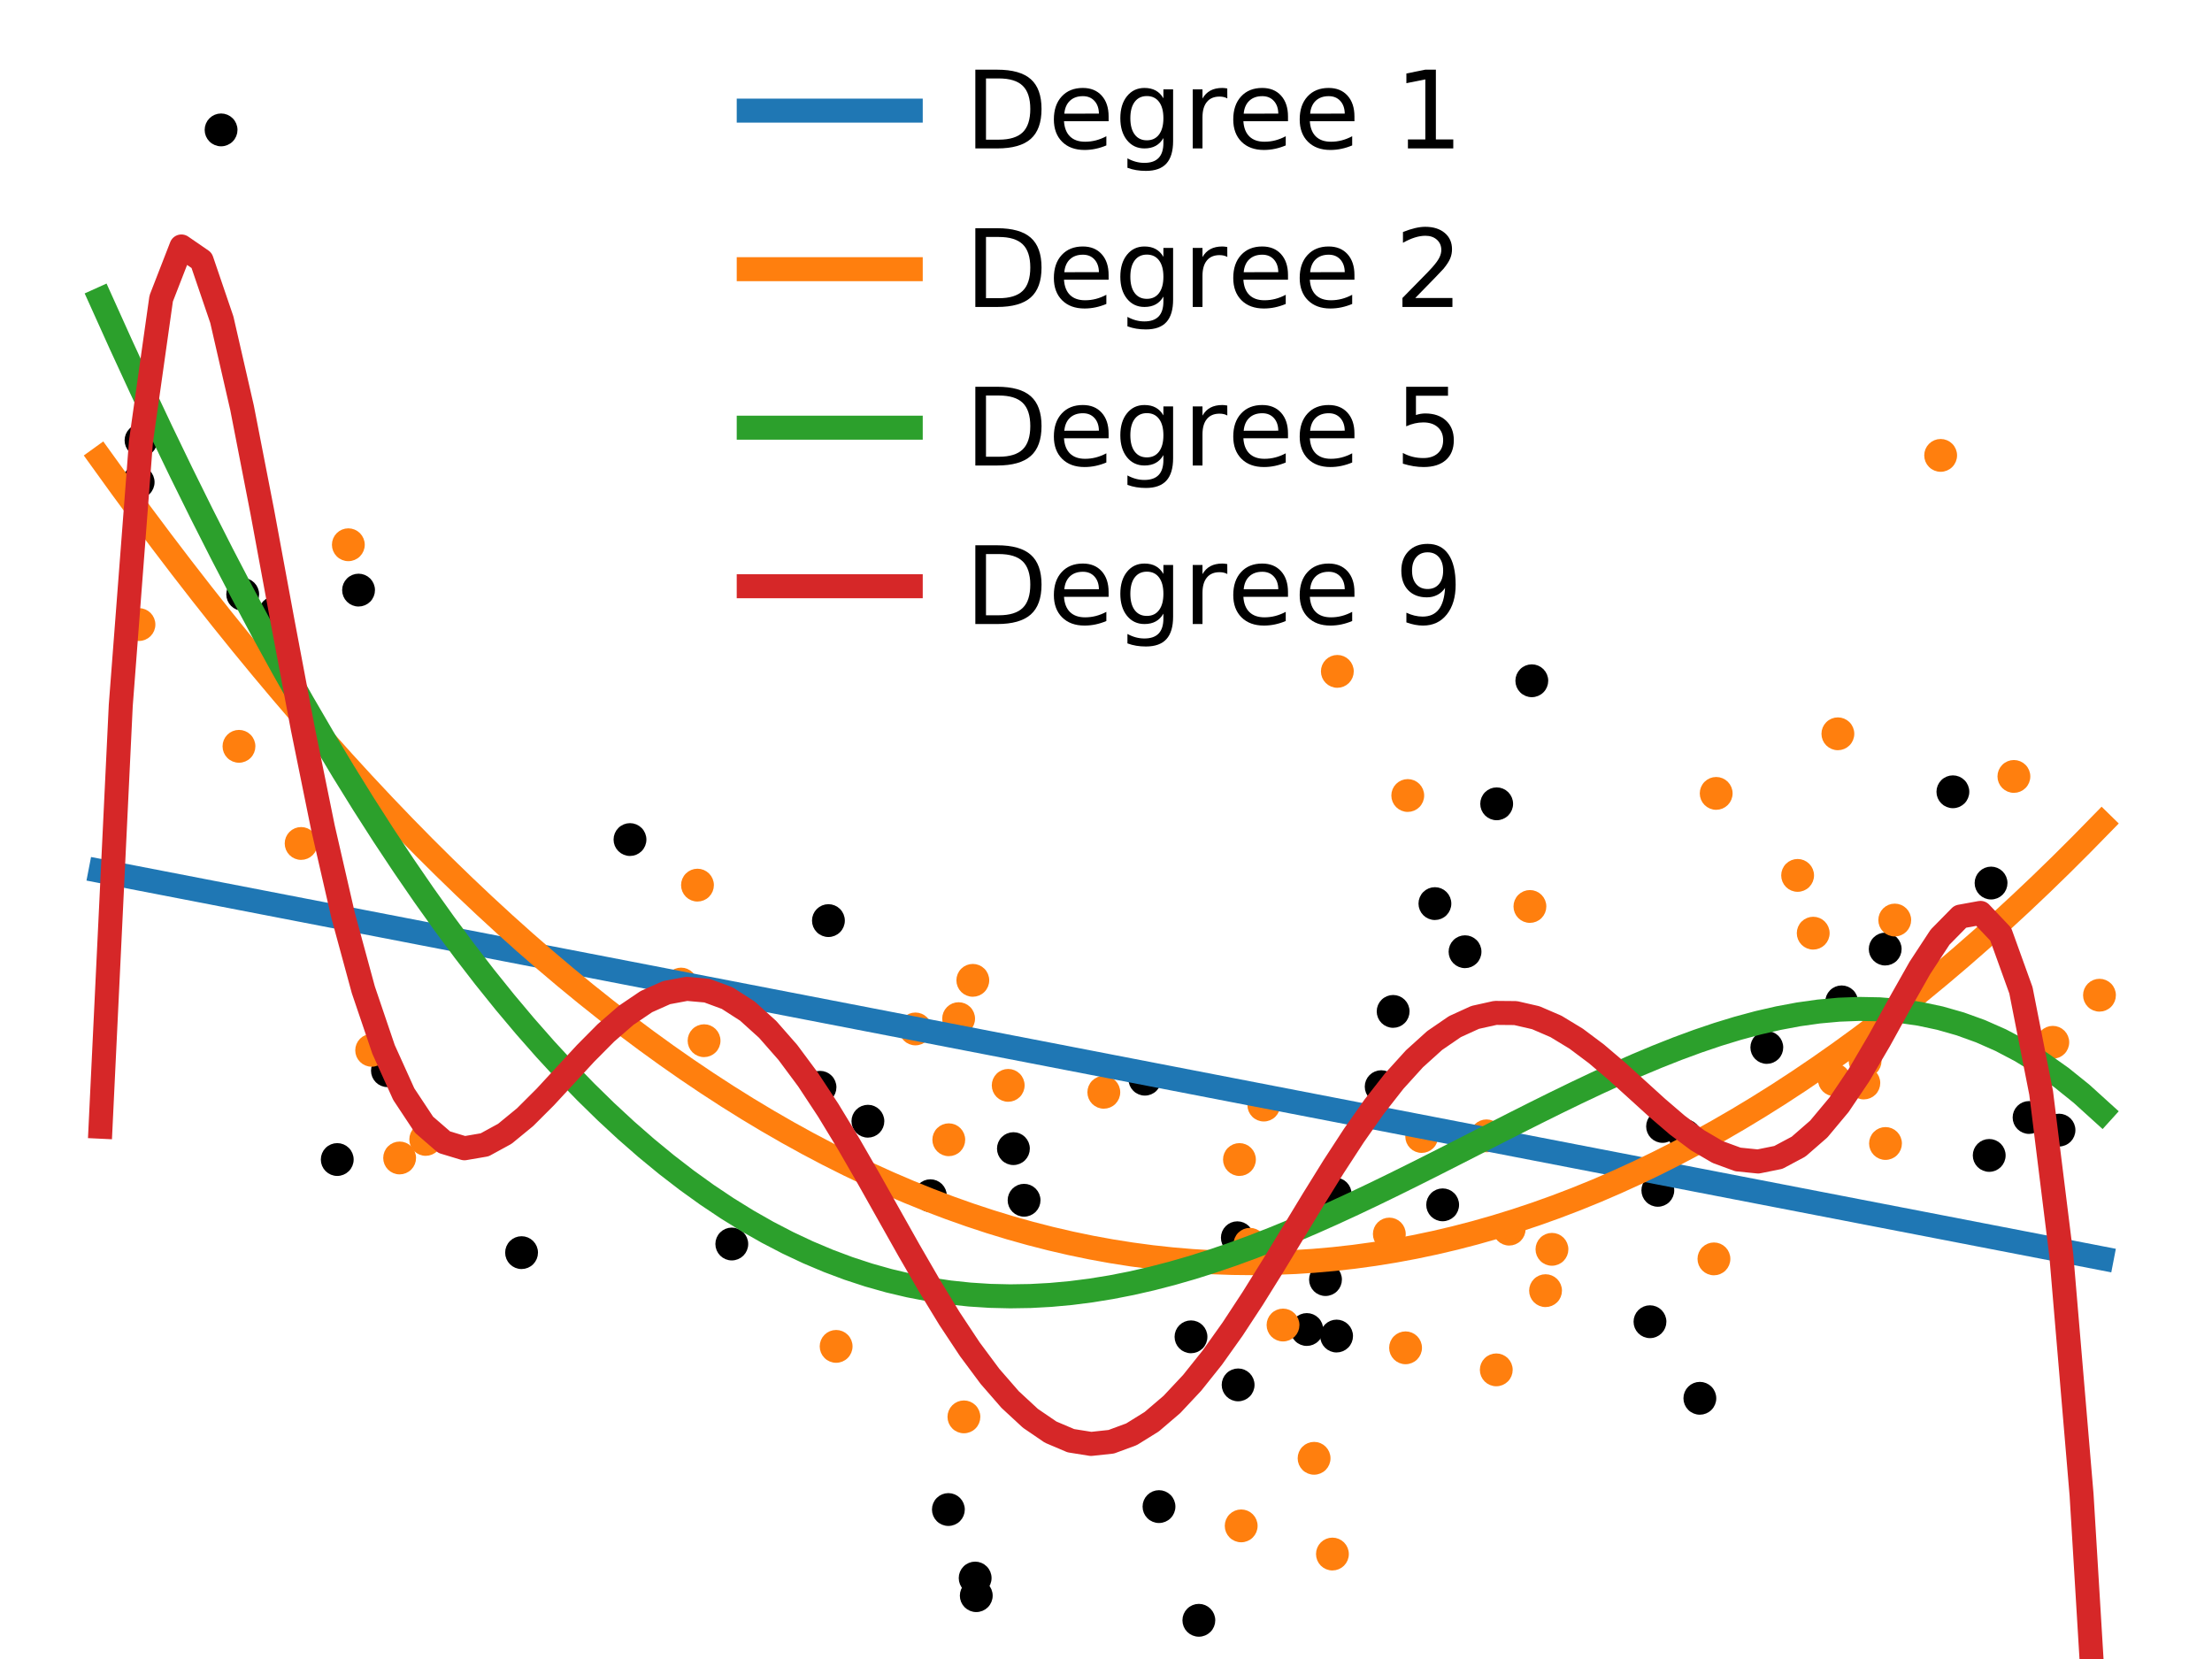 <?xml version="1.0" encoding="utf-8" standalone="no"?>
<!DOCTYPE svg PUBLIC "-//W3C//DTD SVG 1.1//EN"
  "http://www.w3.org/Graphics/SVG/1.1/DTD/svg11.dtd">
<!-- Created with matplotlib (https://matplotlib.org/) -->
<svg height="276.48pt" version="1.1" viewBox="0 0 368.64 276.48" width="368.64pt" xmlns="http://www.w3.org/2000/svg" xmlns:xlink="http://www.w3.org/1999/xlink">
 <defs>
  <style type="text/css">
*{stroke-linecap:butt;stroke-linejoin:round;}
  </style>
 </defs>
 <g id="figure_1">
  <g id="patch_1">
   <path d="M 0 276.48 
L 368.64 276.48 
L 368.64 0 
L 0 0 
z
" style="fill:none;"/>
  </g>
  <g id="axes_1">
   <g id="PathCollection_1">
    <defs>
     <path d="M 0 2.236 
C 0.593 2.236 1.162 2 1.581 1.581 
C 2 1.162 2.236 0.593 2.236 0 
C 2.236 -0.593 2 -1.162 1.581 -1.581 
C 1.162 -2 0.593 -2.236 0 -2.236 
C -0.593 -2.236 -1.162 -2 -1.581 -1.581 
C -2 -1.162 -2.236 -0.593 -2.236 0 
C -2.236 0.593 -2 1.162 -1.581 1.581 
C -1.162 2 -0.593 2.236 0 2.236 
z
" id="m94b7c16d58" style="stroke:#000000;"/>
    </defs>
    <g clip-path="url(#p5481697080)">
     <use style="stroke:#000000;" x="199.794" xlink:href="#m94b7c16d58" y="270.03"/>
     <use style="stroke:#000000;" x="255.283" xlink:href="#m94b7c16d58" y="113.452"/>
     <use style="stroke:#000000;" x="217.787" xlink:href="#m94b7c16d58" y="221.569"/>
     <use style="stroke:#000000;" x="198.484" xlink:href="#m94b7c16d58" y="222.787"/>
     <use style="stroke:#000000;" x="158.052" xlink:href="#m94b7c16d58" y="251.57"/>
     <use style="stroke:#000000;" x="232.172" xlink:href="#m94b7c16d58" y="168.555"/>
     <use style="stroke:#000000;" x="162.699" xlink:href="#m94b7c16d58" y="265.923"/>
     <use style="stroke:#000000;" x="314.177" xlink:href="#m94b7c16d58" y="158.167"/>
     <use style="stroke:#000000;" x="338.153" xlink:href="#m94b7c16d58" y="186.234"/>
     <use style="stroke:#000000;" x="144.64" xlink:href="#m94b7c16d58" y="186.855"/>
     <use style="stroke:#000000;" x="280.809" xlink:href="#m94b7c16d58" y="189.277"/>
     <use style="stroke:#000000;" x="193.151" xlink:href="#m94b7c16d58" y="251.081"/>
     <use style="stroke:#000000;" x="206.208" xlink:href="#m94b7c16d58" y="206.276"/>
     <use style="stroke:#000000;" x="325.457" xlink:href="#m94b7c16d58" y="131.954"/>
     <use style="stroke:#000000;" x="40.448" xlink:href="#m94b7c16d58" y="99.048"/>
     <use style="stroke:#000000;" x="45.815" xlink:href="#m94b7c16d58" y="102.115"/>
     <use style="stroke:#000000;" x="23.5" xlink:href="#m94b7c16d58" y="73.387"/>
     <use style="stroke:#000000;" x="294.448" xlink:href="#m94b7c16d58" y="174.562"/>
     <use style="stroke:#000000;" x="276.284" xlink:href="#m94b7c16d58" y="198.373"/>
     <use style="stroke:#000000;" x="306.919" xlink:href="#m94b7c16d58" y="166.965"/>
     <use style="stroke:#000000;" x="343.141" xlink:href="#m94b7c16d58" y="188.337"/>
     <use style="stroke:#000000;" x="283.288" xlink:href="#m94b7c16d58" y="233.031"/>
     <use style="stroke:#000000;" x="170.667" xlink:href="#m94b7c16d58" y="200.027"/>
     <use style="stroke:#000000;" x="277.075" xlink:href="#m94b7c16d58" y="187.723"/>
     <use style="stroke:#000000;" x="56.203" xlink:href="#m94b7c16d58" y="193.241"/>
     <use style="stroke:#000000;" x="230.18" xlink:href="#m94b7c16d58" y="181.098"/>
     <use style="stroke:#000000;" x="64.567" xlink:href="#m94b7c16d58" y="178.434"/>
     <use style="stroke:#000000;" x="331.818" xlink:href="#m94b7c16d58" y="147.164"/>
     <use style="stroke:#000000;" x="190.801" xlink:href="#m94b7c16d58" y="179.85"/>
     <use style="stroke:#000000;" x="155.053" xlink:href="#m94b7c16d58" y="199.273"/>
     <use style="stroke:#000000;" x="104.99" xlink:href="#m94b7c16d58" y="139.916"/>
     <use style="stroke:#000000;" x="274.976" xlink:href="#m94b7c16d58" y="220.27"/>
     <use style="stroke:#000000;" x="168.89" xlink:href="#m94b7c16d58" y="191.424"/>
     <use style="stroke:#000000;" x="206.338" xlink:href="#m94b7c16d58" y="230.798"/>
     <use style="stroke:#000000;" x="23.023" xlink:href="#m94b7c16d58" y="80.356"/>
     <use style="stroke:#000000;" x="222.748" xlink:href="#m94b7c16d58" y="222.658"/>
     <use style="stroke:#000000;" x="220.9" xlink:href="#m94b7c16d58" y="213.247"/>
     <use style="stroke:#000000;" x="222.514" xlink:href="#m94b7c16d58" y="198.994"/>
     <use style="stroke:#000000;" x="331.511" xlink:href="#m94b7c16d58" y="192.555"/>
     <use style="stroke:#000000;" x="244.154" xlink:href="#m94b7c16d58" y="158.609"/>
     <use style="stroke:#000000;" x="136.658" xlink:href="#m94b7c16d58" y="181.2"/>
     <use style="stroke:#000000;" x="162.513" xlink:href="#m94b7c16d58" y="262.99"/>
     <use style="stroke:#000000;" x="249.427" xlink:href="#m94b7c16d58" y="133.959"/>
     <use style="stroke:#000000;" x="36.843" xlink:href="#m94b7c16d58" y="21.648"/>
     <use style="stroke:#000000;" x="239.134" xlink:href="#m94b7c16d58" y="150.588"/>
     <use style="stroke:#000000;" x="240.425" xlink:href="#m94b7c16d58" y="200.79"/>
     <use style="stroke:#000000;" x="86.922" xlink:href="#m94b7c16d58" y="208.757"/>
     <use style="stroke:#000000;" x="59.755" xlink:href="#m94b7c16d58" y="98.344"/>
     <use style="stroke:#000000;" x="121.957" xlink:href="#m94b7c16d58" y="207.319"/>
     <use style="stroke:#000000;" x="138.06" xlink:href="#m94b7c16d58" y="153.422"/>
    </g>
   </g>
   <g id="PathCollection_2">
    <defs>
     <path d="M 0 2.236 
C 0.593 2.236 1.162 2 1.581 1.581 
C 2 1.162 2.236 0.593 2.236 0 
C 2.236 -0.593 2 -1.162 1.581 -1.581 
C 1.162 -2 0.593 -2.236 0 -2.236 
C -0.593 -2.236 -1.162 -2 -1.581 -1.581 
C -2 -1.162 -2.236 -0.593 -2.236 0 
C -2.236 0.593 -2 1.162 -1.581 1.581 
C -1.162 2 -0.593 2.236 0 2.236 
z
" id="m393b7d1720" style="stroke:#ff7f0e;"/>
    </defs>
    <g clip-path="url(#p5481697080)">
     <use style="fill:#ff7f0e;stroke:#ff7f0e;" x="310.618" xlink:href="#m393b7d1720" y="180.485"/>
     <use style="fill:#ff7f0e;stroke:#ff7f0e;" x="210.62" xlink:href="#m393b7d1720" y="184.163"/>
     <use style="fill:#ff7f0e;stroke:#ff7f0e;" x="310.829" xlink:href="#m393b7d1720" y="176.815"/>
     <use style="fill:#ff7f0e;stroke:#ff7f0e;" x="247.727" xlink:href="#m393b7d1720" y="189.294"/>
     <use style="fill:#ff7f0e;stroke:#ff7f0e;" x="258.64" xlink:href="#m393b7d1720" y="208.204"/>
     <use style="fill:#ff7f0e;stroke:#ff7f0e;" x="183.956" xlink:href="#m393b7d1720" y="182.033"/>
     <use style="fill:#ff7f0e;stroke:#ff7f0e;" x="335.625" xlink:href="#m393b7d1720" y="129.396"/>
     <use style="fill:#ff7f0e;stroke:#ff7f0e;" x="231.537" xlink:href="#m393b7d1720" y="205.659"/>
     <use style="fill:#ff7f0e;stroke:#ff7f0e;" x="158.119" xlink:href="#m393b7d1720" y="189.946"/>
     <use style="fill:#ff7f0e;stroke:#ff7f0e;" x="218.998" xlink:href="#m393b7d1720" y="243.032"/>
     <use style="fill:#ff7f0e;stroke:#ff7f0e;" x="23.158" xlink:href="#m393b7d1720" y="104.082"/>
     <use style="fill:#ff7f0e;stroke:#ff7f0e;" x="117.336" xlink:href="#m393b7d1720" y="173.437"/>
     <use style="fill:#ff7f0e;stroke:#ff7f0e;" x="236.935" xlink:href="#m393b7d1720" y="189.402"/>
     <use style="fill:#ff7f0e;stroke:#ff7f0e;" x="113.502" xlink:href="#m393b7d1720" y="163.998"/>
     <use style="fill:#ff7f0e;stroke:#ff7f0e;" x="222.874" xlink:href="#m393b7d1720" y="111.888"/>
     <use style="fill:#ff7f0e;stroke:#ff7f0e;" x="159.758" xlink:href="#m393b7d1720" y="169.762"/>
     <use style="fill:#ff7f0e;stroke:#ff7f0e;" x="61.939" xlink:href="#m393b7d1720" y="175.039"/>
     <use style="fill:#ff7f0e;stroke:#ff7f0e;" x="116.238" xlink:href="#m393b7d1720" y="147.511"/>
     <use style="fill:#ff7f0e;stroke:#ff7f0e;" x="206.849" xlink:href="#m393b7d1720" y="254.294"/>
     <use style="fill:#ff7f0e;stroke:#ff7f0e;" x="213.822" xlink:href="#m393b7d1720" y="220.823"/>
     <use style="fill:#ff7f0e;stroke:#ff7f0e;" x="208.303" xlink:href="#m393b7d1720" y="207.366"/>
     <use style="fill:#ff7f0e;stroke:#ff7f0e;" x="234.609" xlink:href="#m393b7d1720" y="132.575"/>
     <use style="fill:#ff7f0e;stroke:#ff7f0e;" x="234.243" xlink:href="#m393b7d1720" y="224.619"/>
     <use style="fill:#ff7f0e;stroke:#ff7f0e;" x="160.641" xlink:href="#m393b7d1720" y="236.128"/>
     <use style="fill:#ff7f0e;stroke:#ff7f0e;" x="315.769" xlink:href="#m393b7d1720" y="153.329"/>
     <use style="fill:#ff7f0e;stroke:#ff7f0e;" x="139.344" xlink:href="#m393b7d1720" y="224.38"/>
     <use style="fill:#ff7f0e;stroke:#ff7f0e;" x="162.124" xlink:href="#m393b7d1720" y="163.377"/>
     <use style="fill:#ff7f0e;stroke:#ff7f0e;" x="314.227" xlink:href="#m393b7d1720" y="190.567"/>
     <use style="fill:#ff7f0e;stroke:#ff7f0e;" x="285.635" xlink:href="#m393b7d1720" y="209.798"/>
     <use style="fill:#ff7f0e;stroke:#ff7f0e;" x="251.514" xlink:href="#m393b7d1720" y="204.842"/>
     <use style="fill:#ff7f0e;stroke:#ff7f0e;" x="50.184" xlink:href="#m393b7d1720" y="140.567"/>
     <use style="fill:#ff7f0e;stroke:#ff7f0e;" x="323.418" xlink:href="#m393b7d1720" y="75.893"/>
     <use style="fill:#ff7f0e;stroke:#ff7f0e;" x="254.967" xlink:href="#m393b7d1720" y="151.066"/>
     <use style="fill:#ff7f0e;stroke:#ff7f0e;" x="349.888" xlink:href="#m393b7d1720" y="165.856"/>
     <use style="fill:#ff7f0e;stroke:#ff7f0e;" x="66.6" xlink:href="#m393b7d1720" y="192.981"/>
     <use style="fill:#ff7f0e;stroke:#ff7f0e;" x="306.29" xlink:href="#m393b7d1720" y="122.291"/>
     <use style="fill:#ff7f0e;stroke:#ff7f0e;" x="70.95" xlink:href="#m393b7d1720" y="189.888"/>
     <use style="fill:#ff7f0e;stroke:#ff7f0e;" x="222.055" xlink:href="#m393b7d1720" y="258.988"/>
     <use style="fill:#ff7f0e;stroke:#ff7f0e;" x="58.052" xlink:href="#m393b7d1720" y="90.786"/>
     <use style="fill:#ff7f0e;stroke:#ff7f0e;" x="299.581" xlink:href="#m393b7d1720" y="145.889"/>
     <use style="fill:#ff7f0e;stroke:#ff7f0e;" x="286.01" xlink:href="#m393b7d1720" y="132.223"/>
     <use style="fill:#ff7f0e;stroke:#ff7f0e;" x="206.56" xlink:href="#m393b7d1720" y="193.241"/>
     <use style="fill:#ff7f0e;stroke:#ff7f0e;" x="152.558" xlink:href="#m393b7d1720" y="171.477"/>
     <use style="fill:#ff7f0e;stroke:#ff7f0e;" x="39.825" xlink:href="#m393b7d1720" y="124.377"/>
     <use style="fill:#ff7f0e;stroke:#ff7f0e;" x="249.36" xlink:href="#m393b7d1720" y="228.293"/>
     <use style="fill:#ff7f0e;stroke:#ff7f0e;" x="168.02" xlink:href="#m393b7d1720" y="180.88"/>
     <use style="fill:#ff7f0e;stroke:#ff7f0e;" x="257.573" xlink:href="#m393b7d1720" y="215.094"/>
     <use style="fill:#ff7f0e;stroke:#ff7f0e;" x="305.709" xlink:href="#m393b7d1720" y="179.947"/>
     <use style="fill:#ff7f0e;stroke:#ff7f0e;" x="342.108" xlink:href="#m393b7d1720" y="173.702"/>
     <use style="fill:#ff7f0e;stroke:#ff7f0e;" x="302.18" xlink:href="#m393b7d1720" y="155.517"/>
    </g>
   </g>
   <g id="line2d_1">
    <path clip-path="url(#p5481697080)" d="M 16.756 145.167 
L 20.125 145.819 
L 23.494 146.471 
L 26.863 147.122 
L 30.232 147.774 
L 33.601 148.426 
L 36.969 149.078 
L 40.338 149.73 
L 43.707 150.382 
L 47.076 151.034 
L 50.445 151.686 
L 53.814 152.337 
L 57.183 152.989 
L 60.551 153.641 
L 63.92 154.293 
L 67.289 154.945 
L 70.658 155.597 
L 74.027 156.249 
L 77.396 156.9 
L 80.764 157.552 
L 84.133 158.204 
L 87.502 158.856 
L 90.871 159.508 
L 94.24 160.16 
L 97.609 160.812 
L 100.978 161.463 
L 104.346 162.115 
L 107.715 162.767 
L 111.084 163.419 
L 114.453 164.071 
L 117.822 164.723 
L 121.191 165.375 
L 124.559 166.026 
L 127.928 166.678 
L 131.297 167.33 
L 134.666 167.982 
L 138.035 168.634 
L 141.404 169.286 
L 144.773 169.938 
L 148.141 170.589 
L 151.51 171.241 
L 154.879 171.893 
L 158.248 172.545 
L 161.617 173.197 
L 164.986 173.849 
L 168.354 174.501 
L 171.723 175.152 
L 175.092 175.804 
L 178.461 176.456 
L 181.83 177.108 
L 185.199 177.76 
L 188.568 178.412 
L 191.936 179.064 
L 195.305 179.715 
L 198.674 180.367 
L 202.043 181.019 
L 205.412 181.671 
L 208.781 182.323 
L 212.149 182.975 
L 215.518 183.627 
L 218.887 184.278 
L 222.256 184.93 
L 225.625 185.582 
L 228.994 186.234 
L 232.363 186.886 
L 235.731 187.538 
L 239.1 188.19 
L 242.469 188.842 
L 245.838 189.493 
L 249.207 190.145 
L 252.576 190.797 
L 255.944 191.449 
L 259.313 192.101 
L 262.682 192.753 
L 266.051 193.405 
L 269.42 194.056 
L 272.789 194.708 
L 276.158 195.36 
L 279.526 196.012 
L 282.895 196.664 
L 286.264 197.316 
L 289.633 197.968 
L 293.002 198.619 
L 296.371 199.271 
L 299.739 199.923 
L 303.108 200.575 
L 306.477 201.227 
L 309.846 201.879 
L 313.215 202.531 
L 316.584 203.182 
L 319.953 203.834 
L 323.321 204.486 
L 326.69 205.138 
L 330.059 205.79 
L 333.428 206.442 
L 336.797 207.094 
L 340.166 207.745 
L 343.534 208.397 
L 346.903 209.049 
L 350.272 209.701 
" style="fill:none;stroke:#1f77b4;stroke-linecap:square;stroke-width:4;"/>
   </g>
   <g id="line2d_2">
    <path clip-path="url(#p5481697080)" d="M 16.756 76.359 
L 20.125 81.031 
L 23.494 85.619 
L 26.863 90.125 
L 30.232 94.548 
L 33.601 98.888 
L 36.969 103.146 
L 40.338 107.32 
L 43.707 111.412 
L 47.076 115.422 
L 50.445 119.348 
L 53.814 123.191 
L 57.183 126.952 
L 60.551 130.63 
L 63.92 134.225 
L 67.289 137.738 
L 70.658 141.168 
L 74.027 144.514 
L 77.396 147.779 
L 80.764 150.96 
L 84.133 154.059 
L 87.502 157.074 
L 90.871 160.007 
L 94.24 162.858 
L 97.609 165.625 
L 100.978 168.31 
L 104.346 170.912 
L 107.715 173.431 
L 111.084 175.867 
L 114.453 178.221 
L 117.822 180.491 
L 121.191 182.679 
L 124.559 184.785 
L 127.928 186.807 
L 131.297 188.747 
L 134.666 190.604 
L 138.035 192.378 
L 141.404 194.069 
L 144.773 195.678 
L 148.141 197.204 
L 151.51 198.647 
L 154.879 200.007 
L 158.248 201.284 
L 161.617 202.479 
L 164.986 203.591 
L 168.354 204.62 
L 171.723 205.566 
L 175.092 206.43 
L 178.461 207.211 
L 181.83 207.909 
L 185.199 208.524 
L 188.568 209.056 
L 191.936 209.506 
L 195.305 209.873 
L 198.674 210.157 
L 202.043 210.359 
L 205.412 210.477 
L 208.781 210.513 
L 212.149 210.466 
L 215.518 210.336 
L 218.887 210.124 
L 222.256 209.828 
L 225.625 209.45 
L 228.994 208.989 
L 232.363 208.446 
L 235.731 207.819 
L 239.1 207.11 
L 242.469 206.318 
L 245.838 205.443 
L 249.207 204.486 
L 252.576 203.445 
L 255.944 202.322 
L 259.313 201.117 
L 262.682 199.828 
L 266.051 198.456 
L 269.42 197.002 
L 272.789 195.465 
L 276.158 193.846 
L 279.526 192.143 
L 282.895 190.358 
L 286.264 188.49 
L 289.633 186.539 
L 293.002 184.505 
L 296.371 182.389 
L 299.739 180.189 
L 303.108 177.907 
L 306.477 175.543 
L 309.846 173.095 
L 313.215 170.565 
L 316.584 167.952 
L 319.953 165.256 
L 323.321 162.477 
L 326.69 159.616 
L 330.059 156.672 
L 333.428 153.645 
L 336.797 150.535 
L 340.166 147.342 
L 343.534 144.067 
L 346.903 140.709 
L 350.272 137.268 
" style="fill:none;stroke:#ff7f0e;stroke-linecap:square;stroke-width:4;"/>
   </g>
   <g id="line2d_3">
    <path clip-path="url(#p5481697080)" d="M 16.756 49.9 
L 20.125 57.369 
L 23.494 64.677 
L 26.863 71.821 
L 30.232 78.8 
L 33.601 85.612 
L 36.969 92.256 
L 40.338 98.73 
L 43.707 105.034 
L 47.076 111.165 
L 50.445 117.123 
L 53.814 122.907 
L 57.183 128.515 
L 60.551 133.948 
L 63.92 139.204 
L 67.289 144.283 
L 70.658 149.183 
L 74.027 153.906 
L 77.396 158.45 
L 80.764 162.816 
L 84.133 167.002 
L 87.502 171.011 
L 90.871 174.84 
L 94.24 178.492 
L 97.609 181.966 
L 100.978 185.263 
L 104.346 188.383 
L 107.715 191.328 
L 111.084 194.098 
L 114.453 196.694 
L 117.822 199.118 
L 121.191 201.371 
L 124.559 203.455 
L 127.928 205.37 
L 131.297 207.119 
L 134.666 208.704 
L 138.035 210.126 
L 141.404 211.389 
L 144.773 212.494 
L 148.141 213.443 
L 151.51 214.24 
L 154.879 214.887 
L 158.248 215.388 
L 161.617 215.744 
L 164.986 215.961 
L 168.354 216.04 
L 171.723 215.986 
L 175.092 215.802 
L 178.461 215.493 
L 181.83 215.062 
L 185.199 214.514 
L 188.568 213.854 
L 191.936 213.085 
L 195.305 212.213 
L 198.674 211.242 
L 202.043 210.178 
L 205.412 209.027 
L 208.781 207.793 
L 212.149 206.483 
L 215.518 205.102 
L 218.887 203.657 
L 222.256 202.153 
L 225.625 200.598 
L 228.994 198.998 
L 232.363 197.359 
L 235.731 195.69 
L 239.1 193.997 
L 242.469 192.288 
L 245.838 190.57 
L 249.207 188.852 
L 252.576 187.141 
L 255.944 185.446 
L 259.313 183.775 
L 262.682 182.138 
L 266.051 180.543 
L 269.42 178.999 
L 272.789 177.516 
L 276.158 176.104 
L 279.526 174.772 
L 282.895 173.53 
L 286.264 172.389 
L 289.633 171.36 
L 293.002 170.452 
L 296.371 169.678 
L 299.739 169.048 
L 303.108 168.574 
L 306.477 168.268 
L 309.846 168.141 
L 313.215 168.207 
L 316.584 168.476 
L 319.953 168.963 
L 323.321 169.68 
L 326.69 170.64 
L 330.059 171.857 
L 333.428 173.345 
L 336.797 175.117 
L 340.166 177.188 
L 343.534 179.572 
L 346.903 182.284 
L 350.272 185.339 
" style="fill:none;stroke:#2ca02c;stroke-linecap:square;stroke-width:4;"/>
   </g>
   <g id="line2d_4">
    <path clip-path="url(#p5481697080)" d="M 16.756 187.771 
L 20.125 117.573 
L 23.494 73.564 
L 26.863 49.742 
L 30.232 41.075 
L 33.601 43.392 
L 36.969 53.274 
L 40.338 67.96 
L 43.707 85.26 
L 47.076 103.476 
L 50.445 121.331 
L 53.814 137.904 
L 57.183 152.572 
L 60.551 164.958 
L 63.92 174.887 
L 67.289 182.341 
L 70.658 187.428 
L 74.027 190.348 
L 77.396 191.367 
L 80.764 190.791 
L 84.133 188.952 
L 87.502 186.187 
L 90.871 182.824 
L 94.24 179.177 
L 97.609 175.53 
L 100.978 172.135 
L 104.346 169.209 
L 107.715 166.928 
L 111.084 165.425 
L 114.453 164.796 
L 117.822 165.095 
L 121.191 166.337 
L 124.559 168.504 
L 127.928 171.547 
L 131.297 175.388 
L 134.666 179.924 
L 138.035 185.037 
L 141.404 190.589 
L 144.773 196.437 
L 148.141 202.43 
L 151.51 208.414 
L 154.879 214.239 
L 158.248 219.763 
L 161.617 224.851 
L 164.986 229.382 
L 168.354 233.251 
L 171.723 236.369 
L 175.092 238.668 
L 178.461 240.1 
L 181.83 240.637 
L 185.199 240.275 
L 188.568 239.029 
L 191.936 236.937 
L 195.305 234.057 
L 198.674 230.461 
L 202.043 226.243 
L 205.412 221.508 
L 208.781 216.374 
L 212.149 210.965 
L 215.518 205.415 
L 218.887 199.858 
L 222.256 194.428 
L 225.625 189.254 
L 228.994 184.46 
L 232.363 180.158 
L 235.731 176.444 
L 239.1 173.402 
L 242.469 171.092 
L 245.838 169.554 
L 249.207 168.804 
L 252.576 168.833 
L 255.944 169.606 
L 259.313 171.059 
L 262.682 173.105 
L 266.051 175.63 
L 269.42 178.497 
L 272.789 181.548 
L 276.158 184.611 
L 279.526 187.5 
L 282.895 190.023 
L 286.264 191.993 
L 289.633 193.228 
L 293.002 193.569 
L 296.371 192.886 
L 299.739 191.092 
L 303.108 188.157 
L 306.477 184.122 
L 309.846 179.117 
L 313.215 173.38 
L 316.584 167.274 
L 319.953 161.313 
L 323.321 156.179 
L 326.69 152.753 
L 330.059 152.139 
L 333.428 155.69 
L 336.797 165.04 
L 340.166 182.136 
L 343.534 209.269 
L 346.903 249.109 
L 348.621 277.48 
" style="fill:none;stroke:#d62728;stroke-linecap:square;stroke-width:4;"/>
   </g>
   <g id="legend_1">
    <g id="line2d_5">
     <path d="M 124.779 18.436 
L 151.779 18.436 
" style="fill:none;stroke:#1f77b4;stroke-linecap:square;stroke-width:4;"/>
    </g>
    <g id="line2d_6"/>
    <g id="text_1">
     <!-- Degree 1 -->
     <defs>
      <path d="M 19.672 64.797 
L 19.672 8.109 
L 31.594 8.109 
Q 46.688 8.109 53.688 14.938 
Q 60.688 21.781 60.688 36.531 
Q 60.688 51.172 53.688 57.984 
Q 46.688 64.797 31.594 64.797 
z
M 9.812 72.906 
L 30.078 72.906 
Q 51.266 72.906 61.172 64.094 
Q 71.094 55.281 71.094 36.531 
Q 71.094 17.672 61.125 8.828 
Q 51.172 0 30.078 0 
L 9.812 0 
z
" id="DejaVuSans-68"/>
      <path d="M 56.203 29.594 
L 56.203 25.203 
L 14.891 25.203 
Q 15.484 15.922 20.484 11.062 
Q 25.484 6.203 34.422 6.203 
Q 39.594 6.203 44.453 7.469 
Q 49.312 8.734 54.109 11.281 
L 54.109 2.781 
Q 49.266 0.734 44.188 -0.344 
Q 39.109 -1.422 33.891 -1.422 
Q 20.797 -1.422 13.156 6.188 
Q 5.516 13.812 5.516 26.812 
Q 5.516 40.234 12.766 48.109 
Q 20.016 56 32.328 56 
Q 43.359 56 49.781 48.891 
Q 56.203 41.797 56.203 29.594 
z
M 47.219 32.234 
Q 47.125 39.594 43.094 43.984 
Q 39.062 48.391 32.422 48.391 
Q 24.906 48.391 20.391 44.141 
Q 15.875 39.891 15.188 32.172 
z
" id="DejaVuSans-101"/>
      <path d="M 45.406 27.984 
Q 45.406 37.75 41.375 43.109 
Q 37.359 48.484 30.078 48.484 
Q 22.859 48.484 18.828 43.109 
Q 14.797 37.75 14.797 27.984 
Q 14.797 18.266 18.828 12.891 
Q 22.859 7.516 30.078 7.516 
Q 37.359 7.516 41.375 12.891 
Q 45.406 18.266 45.406 27.984 
z
M 54.391 6.781 
Q 54.391 -7.172 48.188 -13.984 
Q 42 -20.797 29.203 -20.797 
Q 24.469 -20.797 20.266 -20.094 
Q 16.062 -19.391 12.109 -17.922 
L 12.109 -9.188 
Q 16.062 -11.328 19.922 -12.344 
Q 23.781 -13.375 27.781 -13.375 
Q 36.625 -13.375 41.016 -8.766 
Q 45.406 -4.156 45.406 5.172 
L 45.406 9.625 
Q 42.625 4.781 38.281 2.391 
Q 33.938 0 27.875 0 
Q 17.828 0 11.672 7.656 
Q 5.516 15.328 5.516 27.984 
Q 5.516 40.672 11.672 48.328 
Q 17.828 56 27.875 56 
Q 33.938 56 38.281 53.609 
Q 42.625 51.219 45.406 46.391 
L 45.406 54.688 
L 54.391 54.688 
z
" id="DejaVuSans-103"/>
      <path d="M 41.109 46.297 
Q 39.594 47.172 37.812 47.578 
Q 36.031 48 33.891 48 
Q 26.266 48 22.188 43.047 
Q 18.109 38.094 18.109 28.812 
L 18.109 0 
L 9.078 0 
L 9.078 54.688 
L 18.109 54.688 
L 18.109 46.188 
Q 20.953 51.172 25.484 53.578 
Q 30.031 56 36.531 56 
Q 37.453 56 38.578 55.875 
Q 39.703 55.766 41.062 55.516 
z
" id="DejaVuSans-114"/>
      <path id="DejaVuSans-32"/>
      <path d="M 12.406 8.297 
L 28.516 8.297 
L 28.516 63.922 
L 10.984 60.406 
L 10.984 69.391 
L 28.422 72.906 
L 38.281 72.906 
L 38.281 8.297 
L 54.391 8.297 
L 54.391 0 
L 12.406 0 
z
" id="DejaVuSans-49"/>
     </defs>
     <g transform="translate(160.779 24.736)scale(0.18 -0.18)">
      <use xlink:href="#DejaVuSans-68"/>
      <use x="77.002" xlink:href="#DejaVuSans-101"/>
      <use x="138.525" xlink:href="#DejaVuSans-103"/>
      <use x="202.002" xlink:href="#DejaVuSans-114"/>
      <use x="243.084" xlink:href="#DejaVuSans-101"/>
      <use x="304.607" xlink:href="#DejaVuSans-101"/>
      <use x="366.131" xlink:href="#DejaVuSans-32"/>
      <use x="397.918" xlink:href="#DejaVuSans-49"/>
     </g>
    </g>
    <g id="line2d_7">
     <path d="M 124.779 44.857 
L 151.779 44.857 
" style="fill:none;stroke:#ff7f0e;stroke-linecap:square;stroke-width:4;"/>
    </g>
    <g id="line2d_8"/>
    <g id="text_2">
     <!-- Degree 2 -->
     <defs>
      <path d="M 19.188 8.297 
L 53.609 8.297 
L 53.609 0 
L 7.328 0 
L 7.328 8.297 
Q 12.938 14.109 22.625 23.891 
Q 32.328 33.688 34.812 36.531 
Q 39.547 41.844 41.422 45.531 
Q 43.312 49.219 43.312 52.781 
Q 43.312 58.594 39.234 62.25 
Q 35.156 65.922 28.609 65.922 
Q 23.969 65.922 18.812 64.312 
Q 13.672 62.703 7.812 59.422 
L 7.812 69.391 
Q 13.766 71.781 18.938 73 
Q 24.125 74.219 28.422 74.219 
Q 39.75 74.219 46.484 68.547 
Q 53.219 62.891 53.219 53.422 
Q 53.219 48.922 51.531 44.891 
Q 49.859 40.875 45.406 35.406 
Q 44.188 33.984 37.641 27.219 
Q 31.109 20.453 19.188 8.297 
z
" id="DejaVuSans-50"/>
     </defs>
     <g transform="translate(160.779 51.157)scale(0.18 -0.18)">
      <use xlink:href="#DejaVuSans-68"/>
      <use x="77.002" xlink:href="#DejaVuSans-101"/>
      <use x="138.525" xlink:href="#DejaVuSans-103"/>
      <use x="202.002" xlink:href="#DejaVuSans-114"/>
      <use x="243.084" xlink:href="#DejaVuSans-101"/>
      <use x="304.607" xlink:href="#DejaVuSans-101"/>
      <use x="366.131" xlink:href="#DejaVuSans-32"/>
      <use x="397.918" xlink:href="#DejaVuSans-50"/>
     </g>
    </g>
    <g id="line2d_9">
     <path d="M 124.779 71.278 
L 151.779 71.278 
" style="fill:none;stroke:#2ca02c;stroke-linecap:square;stroke-width:4;"/>
    </g>
    <g id="line2d_10"/>
    <g id="text_3">
     <!-- Degree 5 -->
     <defs>
      <path d="M 10.797 72.906 
L 49.516 72.906 
L 49.516 64.594 
L 19.828 64.594 
L 19.828 46.734 
Q 21.969 47.469 24.109 47.828 
Q 26.266 48.188 28.422 48.188 
Q 40.625 48.188 47.75 41.5 
Q 54.891 34.812 54.891 23.391 
Q 54.891 11.625 47.562 5.094 
Q 40.234 -1.422 26.906 -1.422 
Q 22.312 -1.422 17.547 -0.641 
Q 12.797 0.141 7.719 1.703 
L 7.719 11.625 
Q 12.109 9.234 16.797 8.062 
Q 21.484 6.891 26.703 6.891 
Q 35.156 6.891 40.078 11.328 
Q 45.016 15.766 45.016 23.391 
Q 45.016 31 40.078 35.438 
Q 35.156 39.891 26.703 39.891 
Q 22.75 39.891 18.812 39.016 
Q 14.891 38.141 10.797 36.281 
z
" id="DejaVuSans-53"/>
     </defs>
     <g transform="translate(160.779 77.578)scale(0.18 -0.18)">
      <use xlink:href="#DejaVuSans-68"/>
      <use x="77.002" xlink:href="#DejaVuSans-101"/>
      <use x="138.525" xlink:href="#DejaVuSans-103"/>
      <use x="202.002" xlink:href="#DejaVuSans-114"/>
      <use x="243.084" xlink:href="#DejaVuSans-101"/>
      <use x="304.607" xlink:href="#DejaVuSans-101"/>
      <use x="366.131" xlink:href="#DejaVuSans-32"/>
      <use x="397.918" xlink:href="#DejaVuSans-53"/>
     </g>
    </g>
    <g id="line2d_11">
     <path d="M 124.779 97.698 
L 151.779 97.698 
" style="fill:none;stroke:#d62728;stroke-linecap:square;stroke-width:4;"/>
    </g>
    <g id="line2d_12"/>
    <g id="text_4">
     <!-- Degree 9 -->
     <defs>
      <path d="M 10.984 1.516 
L 10.984 10.5 
Q 14.703 8.734 18.5 7.812 
Q 22.312 6.891 25.984 6.891 
Q 35.75 6.891 40.891 13.453 
Q 46.047 20.016 46.781 33.406 
Q 43.953 29.203 39.594 26.953 
Q 35.25 24.703 29.984 24.703 
Q 19.047 24.703 12.672 31.312 
Q 6.297 37.938 6.297 49.422 
Q 6.297 60.641 12.938 67.422 
Q 19.578 74.219 30.609 74.219 
Q 43.266 74.219 49.922 64.516 
Q 56.594 54.828 56.594 36.375 
Q 56.594 19.141 48.406 8.859 
Q 40.234 -1.422 26.422 -1.422 
Q 22.703 -1.422 18.891 -0.688 
Q 15.094 0.047 10.984 1.516 
z
M 30.609 32.422 
Q 37.25 32.422 41.125 36.953 
Q 45.016 41.5 45.016 49.422 
Q 45.016 57.281 41.125 61.844 
Q 37.25 66.406 30.609 66.406 
Q 23.969 66.406 20.094 61.844 
Q 16.219 57.281 16.219 49.422 
Q 16.219 41.5 20.094 36.953 
Q 23.969 32.422 30.609 32.422 
z
" id="DejaVuSans-57"/>
     </defs>
     <g transform="translate(160.779 103.998)scale(0.18 -0.18)">
      <use xlink:href="#DejaVuSans-68"/>
      <use x="77.002" xlink:href="#DejaVuSans-101"/>
      <use x="138.525" xlink:href="#DejaVuSans-103"/>
      <use x="202.002" xlink:href="#DejaVuSans-114"/>
      <use x="243.084" xlink:href="#DejaVuSans-101"/>
      <use x="304.607" xlink:href="#DejaVuSans-101"/>
      <use x="366.131" xlink:href="#DejaVuSans-32"/>
      <use x="397.918" xlink:href="#DejaVuSans-57"/>
     </g>
    </g>
   </g>
  </g>
 </g>
 <defs>
  <clipPath id="p5481697080">
   <rect height="265.421" width="368.64" x="0" y="11.059"/>
  </clipPath>
 </defs>
</svg>
